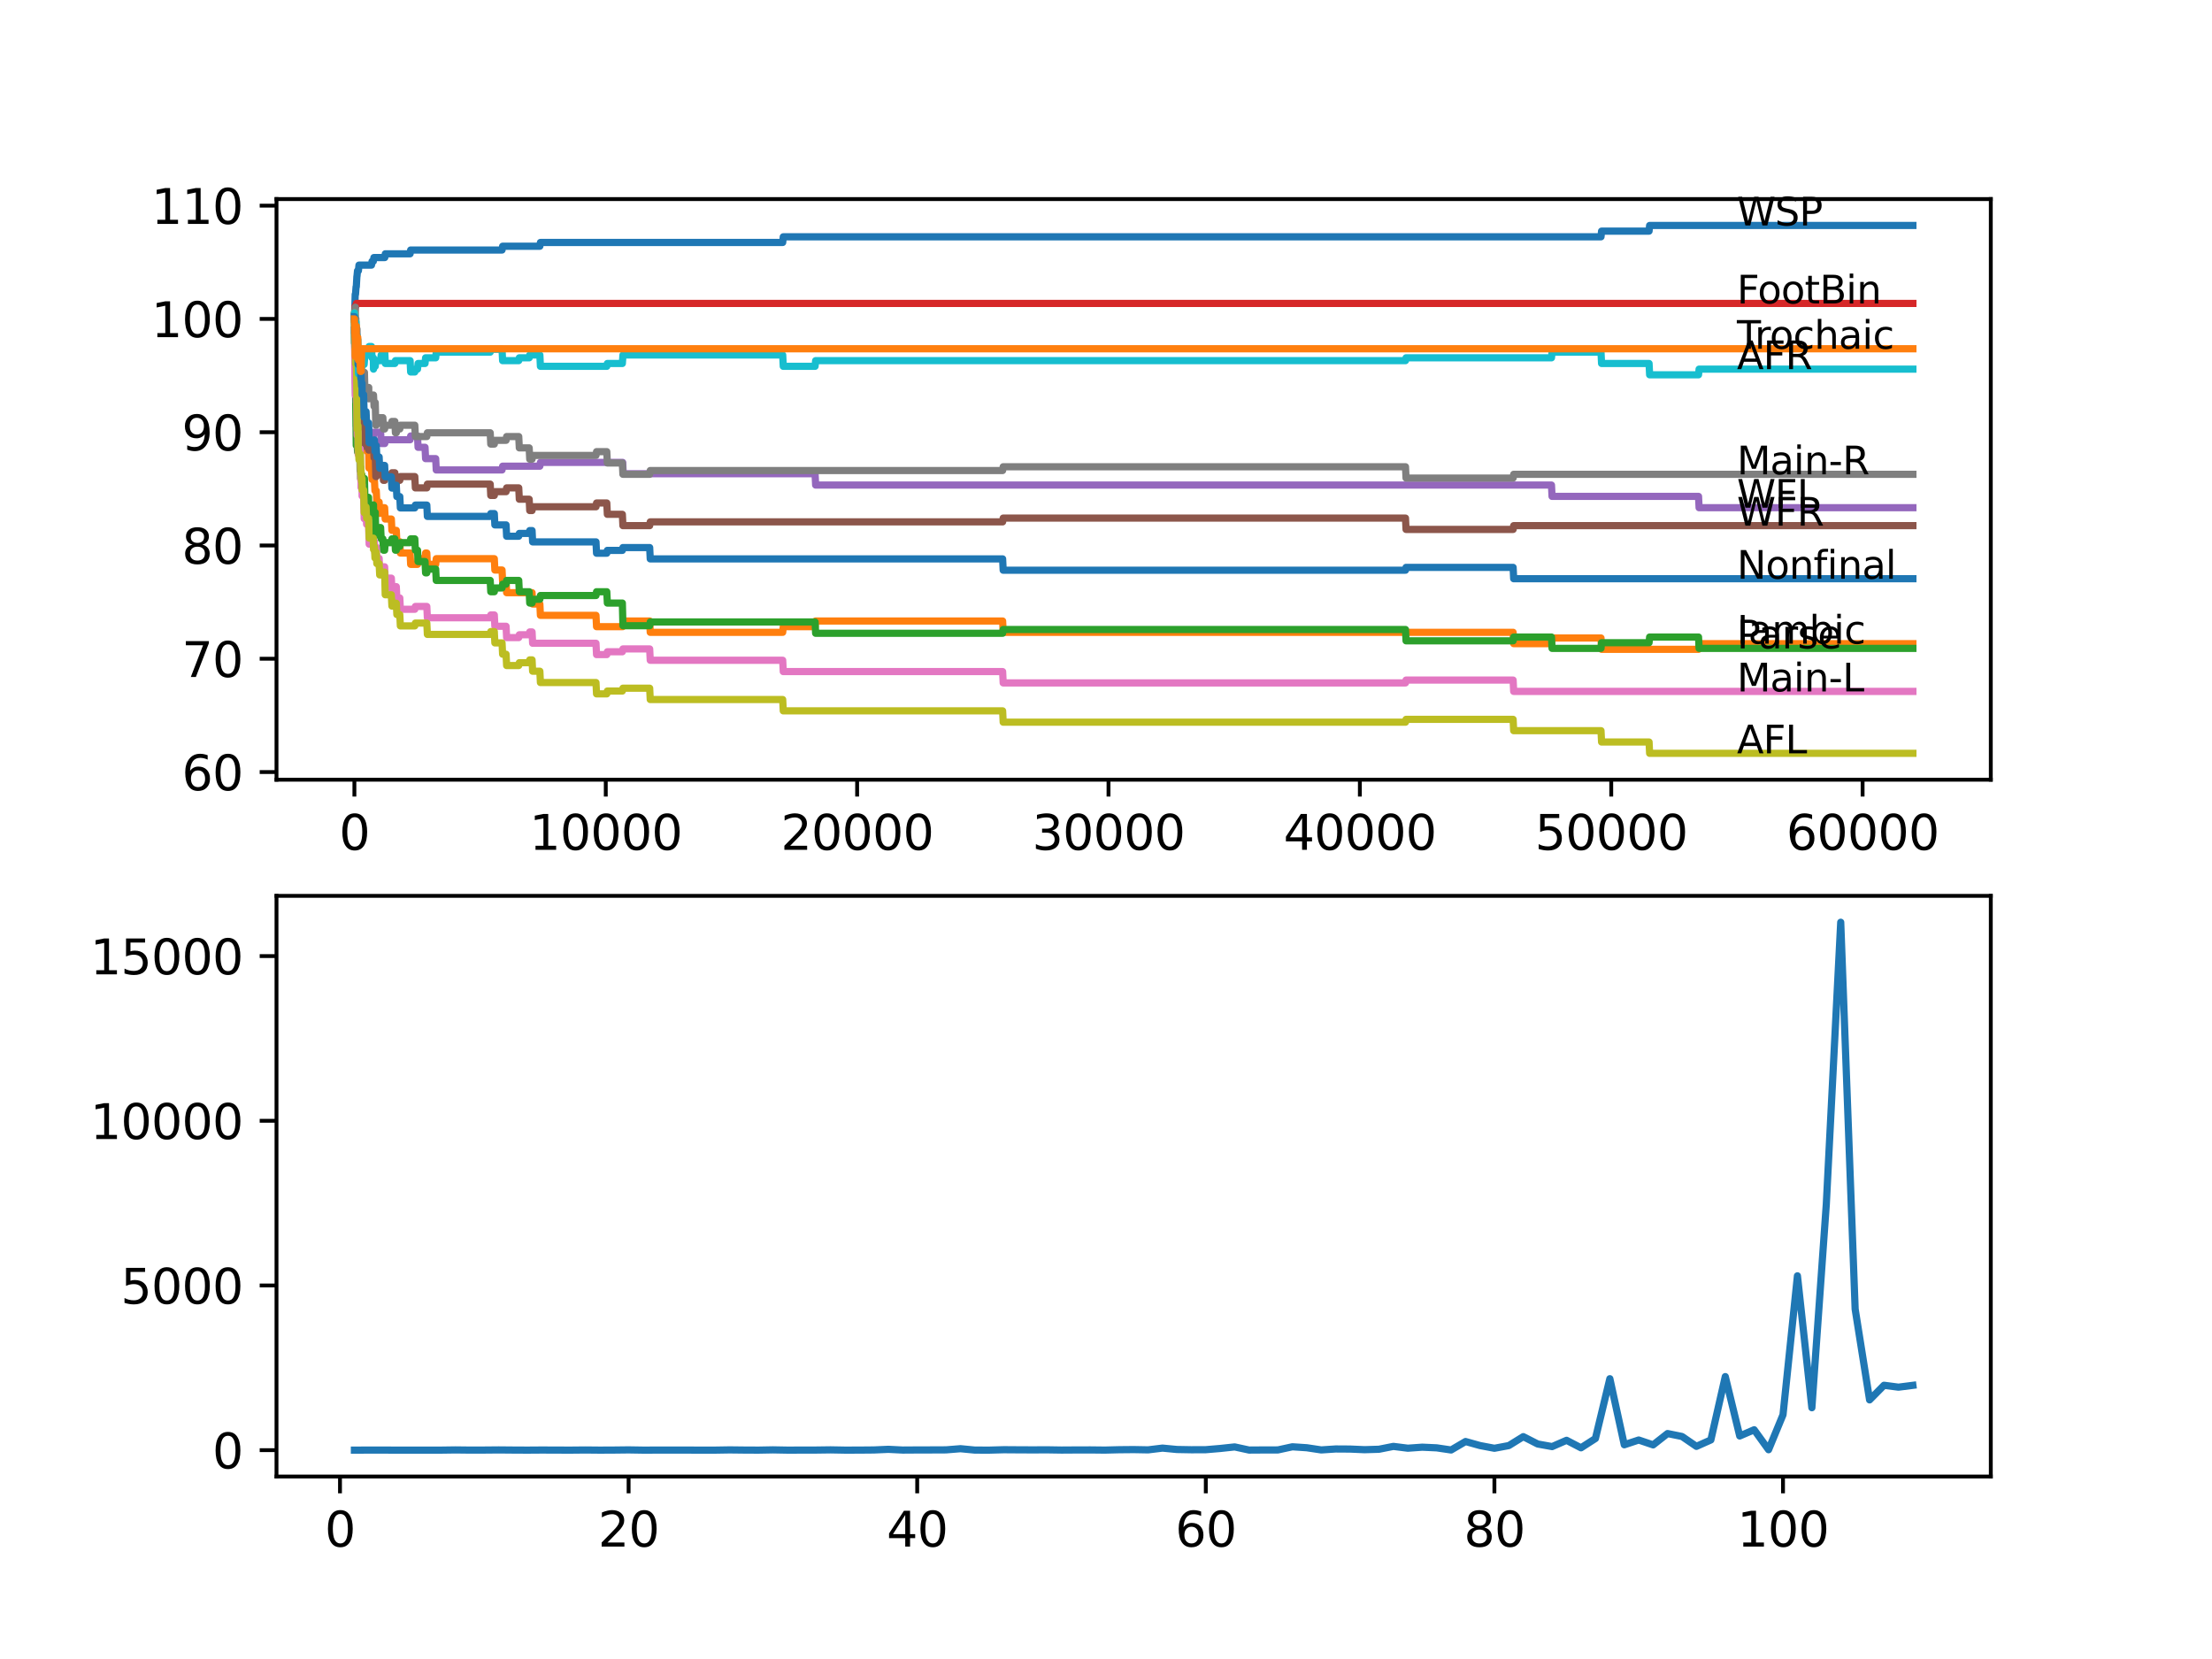 <?xml version="1.0" encoding="utf-8" standalone="no"?>
<!DOCTYPE svg PUBLIC "-//W3C//DTD SVG 1.1//EN"
  "http://www.w3.org/Graphics/SVG/1.1/DTD/svg11.dtd">
<svg xmlns:xlink="http://www.w3.org/1999/xlink" width="460.8pt" height="345.6pt" viewBox="0 0 460.8 345.6" xmlns="http://www.w3.org/2000/svg" version="1.1">
 <defs>
  <style type="text/css">*{stroke-linejoin: round; stroke-linecap: butt}</style>
 </defs>
 <g id="figure_1">
  <g id="patch_1">
   <path d="M 0 345.6 
L 460.8 345.6 
L 460.8 0 
L 0 0 
z
" style="fill: #ffffff"/>
  </g>
  <g id="axes_1">
   <g id="patch_2">
    <path d="M 57.6 162.432 
L 414.72 162.432 
L 414.72 41.472 
L 57.6 41.472 
z
" style="fill: #ffffff"/>
   </g>
   <g id="matplotlib.axis_1">
    <g id="xtick_1">
     <g id="line2d_1">
      <defs>
       <path id="m1b642a11d4" d="M 0 0 
L 0 3.5 
" style="stroke: #000000; stroke-width: 0.8"/>
      </defs>
      <g>
       <use xlink:href="#m1b642a11d4" x="73.827" y="162.432" style="stroke: #000000; stroke-width: 0.8"/>
      </g>
     </g>
     <g id="text_1">
      <!-- 0 -->
      <g transform="translate(70.646 177.03)scale(0.1 -0.1)">
       <defs>
        <path id="DejaVuSans-30" d="M 2034 4250 
Q 1547 4250 1301 3770 
Q 1056 3291 1056 2328 
Q 1056 1369 1301 889 
Q 1547 409 2034 409 
Q 2525 409 2770 889 
Q 3016 1369 3016 2328 
Q 3016 3291 2770 3770 
Q 2525 4250 2034 4250 
z
M 2034 4750 
Q 2819 4750 3233 4129 
Q 3647 3509 3647 2328 
Q 3647 1150 3233 529 
Q 2819 -91 2034 -91 
Q 1250 -91 836 529 
Q 422 1150 422 2328 
Q 422 3509 836 4129 
Q 1250 4750 2034 4750 
z
" transform="scale(0.016)"/>
       </defs>
       <use xlink:href="#DejaVuSans-30"/>
      </g>
     </g>
    </g>
    <g id="xtick_2">
     <g id="line2d_2">
      <g>
       <use xlink:href="#m1b642a11d4" x="126.192" y="162.432" style="stroke: #000000; stroke-width: 0.8"/>
      </g>
     </g>
     <g id="text_2">
      <!-- 10000 -->
      <g transform="translate(110.286 177.03)scale(0.1 -0.1)">
       <defs>
        <path id="DejaVuSans-31" d="M 794 531 
L 1825 531 
L 1825 4091 
L 703 3866 
L 703 4441 
L 1819 4666 
L 2450 4666 
L 2450 531 
L 3481 531 
L 3481 0 
L 794 0 
L 794 531 
z
" transform="scale(0.016)"/>
       </defs>
       <use xlink:href="#DejaVuSans-31"/>
       <use xlink:href="#DejaVuSans-30" x="63.623"/>
       <use xlink:href="#DejaVuSans-30" x="127.246"/>
       <use xlink:href="#DejaVuSans-30" x="190.869"/>
       <use xlink:href="#DejaVuSans-30" x="254.492"/>
      </g>
     </g>
    </g>
    <g id="xtick_3">
     <g id="line2d_3">
      <g>
       <use xlink:href="#m1b642a11d4" x="178.556" y="162.432" style="stroke: #000000; stroke-width: 0.8"/>
      </g>
     </g>
     <g id="text_3">
      <!-- 20000 -->
      <g transform="translate(162.65 177.03)scale(0.1 -0.1)">
       <defs>
        <path id="DejaVuSans-32" d="M 1228 531 
L 3431 531 
L 3431 0 
L 469 0 
L 469 531 
Q 828 903 1448 1529 
Q 2069 2156 2228 2338 
Q 2531 2678 2651 2914 
Q 2772 3150 2772 3378 
Q 2772 3750 2511 3984 
Q 2250 4219 1831 4219 
Q 1534 4219 1204 4116 
Q 875 4013 500 3803 
L 500 4441 
Q 881 4594 1212 4672 
Q 1544 4750 1819 4750 
Q 2544 4750 2975 4387 
Q 3406 4025 3406 3419 
Q 3406 3131 3298 2873 
Q 3191 2616 2906 2266 
Q 2828 2175 2409 1742 
Q 1991 1309 1228 531 
z
" transform="scale(0.016)"/>
       </defs>
       <use xlink:href="#DejaVuSans-32"/>
       <use xlink:href="#DejaVuSans-30" x="63.623"/>
       <use xlink:href="#DejaVuSans-30" x="127.246"/>
       <use xlink:href="#DejaVuSans-30" x="190.869"/>
       <use xlink:href="#DejaVuSans-30" x="254.492"/>
      </g>
     </g>
    </g>
    <g id="xtick_4">
     <g id="line2d_4">
      <g>
       <use xlink:href="#m1b642a11d4" x="230.921" y="162.432" style="stroke: #000000; stroke-width: 0.8"/>
      </g>
     </g>
     <g id="text_4">
      <!-- 30000 -->
      <g transform="translate(215.015 177.03)scale(0.1 -0.1)">
       <defs>
        <path id="DejaVuSans-33" d="M 2597 2516 
Q 3050 2419 3304 2112 
Q 3559 1806 3559 1356 
Q 3559 666 3084 287 
Q 2609 -91 1734 -91 
Q 1441 -91 1130 -33 
Q 819 25 488 141 
L 488 750 
Q 750 597 1062 519 
Q 1375 441 1716 441 
Q 2309 441 2620 675 
Q 2931 909 2931 1356 
Q 2931 1769 2642 2001 
Q 2353 2234 1838 2234 
L 1294 2234 
L 1294 2753 
L 1863 2753 
Q 2328 2753 2575 2939 
Q 2822 3125 2822 3475 
Q 2822 3834 2567 4026 
Q 2313 4219 1838 4219 
Q 1578 4219 1281 4162 
Q 984 4106 628 3988 
L 628 4550 
Q 988 4650 1302 4700 
Q 1616 4750 1894 4750 
Q 2613 4750 3031 4423 
Q 3450 4097 3450 3541 
Q 3450 3153 3228 2886 
Q 3006 2619 2597 2516 
z
" transform="scale(0.016)"/>
       </defs>
       <use xlink:href="#DejaVuSans-33"/>
       <use xlink:href="#DejaVuSans-30" x="63.623"/>
       <use xlink:href="#DejaVuSans-30" x="127.246"/>
       <use xlink:href="#DejaVuSans-30" x="190.869"/>
       <use xlink:href="#DejaVuSans-30" x="254.492"/>
      </g>
     </g>
    </g>
    <g id="xtick_5">
     <g id="line2d_5">
      <g>
       <use xlink:href="#m1b642a11d4" x="283.285" y="162.432" style="stroke: #000000; stroke-width: 0.8"/>
      </g>
     </g>
     <g id="text_5">
      <!-- 40000 -->
      <g transform="translate(267.379 177.03)scale(0.1 -0.1)">
       <defs>
        <path id="DejaVuSans-34" d="M 2419 4116 
L 825 1625 
L 2419 1625 
L 2419 4116 
z
M 2253 4666 
L 3047 4666 
L 3047 1625 
L 3713 1625 
L 3713 1100 
L 3047 1100 
L 3047 0 
L 2419 0 
L 2419 1100 
L 313 1100 
L 313 1709 
L 2253 4666 
z
" transform="scale(0.016)"/>
       </defs>
       <use xlink:href="#DejaVuSans-34"/>
       <use xlink:href="#DejaVuSans-30" x="63.623"/>
       <use xlink:href="#DejaVuSans-30" x="127.246"/>
       <use xlink:href="#DejaVuSans-30" x="190.869"/>
       <use xlink:href="#DejaVuSans-30" x="254.492"/>
      </g>
     </g>
    </g>
    <g id="xtick_6">
     <g id="line2d_6">
      <g>
       <use xlink:href="#m1b642a11d4" x="335.65" y="162.432" style="stroke: #000000; stroke-width: 0.8"/>
      </g>
     </g>
     <g id="text_6">
      <!-- 50000 -->
      <g transform="translate(319.744 177.03)scale(0.1 -0.1)">
       <defs>
        <path id="DejaVuSans-35" d="M 691 4666 
L 3169 4666 
L 3169 4134 
L 1269 4134 
L 1269 2991 
Q 1406 3038 1543 3061 
Q 1681 3084 1819 3084 
Q 2600 3084 3056 2656 
Q 3513 2228 3513 1497 
Q 3513 744 3044 326 
Q 2575 -91 1722 -91 
Q 1428 -91 1123 -41 
Q 819 9 494 109 
L 494 744 
Q 775 591 1075 516 
Q 1375 441 1709 441 
Q 2250 441 2565 725 
Q 2881 1009 2881 1497 
Q 2881 1984 2565 2268 
Q 2250 2553 1709 2553 
Q 1456 2553 1204 2497 
Q 953 2441 691 2322 
L 691 4666 
z
" transform="scale(0.016)"/>
       </defs>
       <use xlink:href="#DejaVuSans-35"/>
       <use xlink:href="#DejaVuSans-30" x="63.623"/>
       <use xlink:href="#DejaVuSans-30" x="127.246"/>
       <use xlink:href="#DejaVuSans-30" x="190.869"/>
       <use xlink:href="#DejaVuSans-30" x="254.492"/>
      </g>
     </g>
    </g>
    <g id="xtick_7">
     <g id="line2d_7">
      <g>
       <use xlink:href="#m1b642a11d4" x="388.014" y="162.432" style="stroke: #000000; stroke-width: 0.8"/>
      </g>
     </g>
     <g id="text_7">
      <!-- 60000 -->
      <g transform="translate(372.108 177.03)scale(0.1 -0.1)">
       <defs>
        <path id="DejaVuSans-36" d="M 2113 2584 
Q 1688 2584 1439 2293 
Q 1191 2003 1191 1497 
Q 1191 994 1439 701 
Q 1688 409 2113 409 
Q 2538 409 2786 701 
Q 3034 994 3034 1497 
Q 3034 2003 2786 2293 
Q 2538 2584 2113 2584 
z
M 3366 4563 
L 3366 3988 
Q 3128 4100 2886 4159 
Q 2644 4219 2406 4219 
Q 1781 4219 1451 3797 
Q 1122 3375 1075 2522 
Q 1259 2794 1537 2939 
Q 1816 3084 2150 3084 
Q 2853 3084 3261 2657 
Q 3669 2231 3669 1497 
Q 3669 778 3244 343 
Q 2819 -91 2113 -91 
Q 1303 -91 875 529 
Q 447 1150 447 2328 
Q 447 3434 972 4092 
Q 1497 4750 2381 4750 
Q 2619 4750 2861 4703 
Q 3103 4656 3366 4563 
z
" transform="scale(0.016)"/>
       </defs>
       <use xlink:href="#DejaVuSans-36"/>
       <use xlink:href="#DejaVuSans-30" x="63.623"/>
       <use xlink:href="#DejaVuSans-30" x="127.246"/>
       <use xlink:href="#DejaVuSans-30" x="190.869"/>
       <use xlink:href="#DejaVuSans-30" x="254.492"/>
      </g>
     </g>
    </g>
   </g>
   <g id="matplotlib.axis_2">
    <g id="ytick_1">
     <g id="line2d_8">
      <defs>
       <path id="mf68d5d60b4" d="M 0 0 
L -3.5 0 
" style="stroke: #000000; stroke-width: 0.8"/>
      </defs>
      <g>
       <use xlink:href="#mf68d5d60b4" x="57.6" y="160.827" style="stroke: #000000; stroke-width: 0.8"/>
      </g>
     </g>
     <g id="text_8">
      <!-- 60 -->
      <g transform="translate(37.875 164.627)scale(0.1 -0.1)">
       <use xlink:href="#DejaVuSans-36"/>
       <use xlink:href="#DejaVuSans-30" x="63.623"/>
      </g>
     </g>
    </g>
    <g id="ytick_2">
     <g id="line2d_9">
      <g>
       <use xlink:href="#mf68d5d60b4" x="57.6" y="137.23" style="stroke: #000000; stroke-width: 0.8"/>
      </g>
     </g>
     <g id="text_9">
      <!-- 70 -->
      <g transform="translate(37.875 141.029)scale(0.1 -0.1)">
       <defs>
        <path id="DejaVuSans-37" d="M 525 4666 
L 3525 4666 
L 3525 4397 
L 1831 0 
L 1172 0 
L 2766 4134 
L 525 4134 
L 525 4666 
z
" transform="scale(0.016)"/>
       </defs>
       <use xlink:href="#DejaVuSans-37"/>
       <use xlink:href="#DejaVuSans-30" x="63.623"/>
      </g>
     </g>
    </g>
    <g id="ytick_3">
     <g id="line2d_10">
      <g>
       <use xlink:href="#mf68d5d60b4" x="57.6" y="113.633" style="stroke: #000000; stroke-width: 0.8"/>
      </g>
     </g>
     <g id="text_10">
      <!-- 80 -->
      <g transform="translate(37.875 117.432)scale(0.1 -0.1)">
       <defs>
        <path id="DejaVuSans-38" d="M 2034 2216 
Q 1584 2216 1326 1975 
Q 1069 1734 1069 1313 
Q 1069 891 1326 650 
Q 1584 409 2034 409 
Q 2484 409 2743 651 
Q 3003 894 3003 1313 
Q 3003 1734 2745 1975 
Q 2488 2216 2034 2216 
z
M 1403 2484 
Q 997 2584 770 2862 
Q 544 3141 544 3541 
Q 544 4100 942 4425 
Q 1341 4750 2034 4750 
Q 2731 4750 3128 4425 
Q 3525 4100 3525 3541 
Q 3525 3141 3298 2862 
Q 3072 2584 2669 2484 
Q 3125 2378 3379 2068 
Q 3634 1759 3634 1313 
Q 3634 634 3220 271 
Q 2806 -91 2034 -91 
Q 1263 -91 848 271 
Q 434 634 434 1313 
Q 434 1759 690 2068 
Q 947 2378 1403 2484 
z
M 1172 3481 
Q 1172 3119 1398 2916 
Q 1625 2713 2034 2713 
Q 2441 2713 2670 2916 
Q 2900 3119 2900 3481 
Q 2900 3844 2670 4047 
Q 2441 4250 2034 4250 
Q 1625 4250 1398 4047 
Q 1172 3844 1172 3481 
z
" transform="scale(0.016)"/>
       </defs>
       <use xlink:href="#DejaVuSans-38"/>
       <use xlink:href="#DejaVuSans-30" x="63.623"/>
      </g>
     </g>
    </g>
    <g id="ytick_4">
     <g id="line2d_11">
      <g>
       <use xlink:href="#mf68d5d60b4" x="57.6" y="90.035" style="stroke: #000000; stroke-width: 0.8"/>
      </g>
     </g>
     <g id="text_11">
      <!-- 90 -->
      <g transform="translate(37.875 93.835)scale(0.1 -0.1)">
       <defs>
        <path id="DejaVuSans-39" d="M 703 97 
L 703 672 
Q 941 559 1184 500 
Q 1428 441 1663 441 
Q 2288 441 2617 861 
Q 2947 1281 2994 2138 
Q 2813 1869 2534 1725 
Q 2256 1581 1919 1581 
Q 1219 1581 811 2004 
Q 403 2428 403 3163 
Q 403 3881 828 4315 
Q 1253 4750 1959 4750 
Q 2769 4750 3195 4129 
Q 3622 3509 3622 2328 
Q 3622 1225 3098 567 
Q 2575 -91 1691 -91 
Q 1453 -91 1209 -44 
Q 966 3 703 97 
z
M 1959 2075 
Q 2384 2075 2632 2365 
Q 2881 2656 2881 3163 
Q 2881 3666 2632 3958 
Q 2384 4250 1959 4250 
Q 1534 4250 1286 3958 
Q 1038 3666 1038 3163 
Q 1038 2656 1286 2365 
Q 1534 2075 1959 2075 
z
" transform="scale(0.016)"/>
       </defs>
       <use xlink:href="#DejaVuSans-39"/>
       <use xlink:href="#DejaVuSans-30" x="63.623"/>
      </g>
     </g>
    </g>
    <g id="ytick_5">
     <g id="line2d_12">
      <g>
       <use xlink:href="#mf68d5d60b4" x="57.6" y="66.438" style="stroke: #000000; stroke-width: 0.8"/>
      </g>
     </g>
     <g id="text_12">
      <!-- 100 -->
      <g transform="translate(31.512 70.237)scale(0.1 -0.1)">
       <use xlink:href="#DejaVuSans-31"/>
       <use xlink:href="#DejaVuSans-30" x="63.623"/>
       <use xlink:href="#DejaVuSans-30" x="127.246"/>
      </g>
     </g>
    </g>
    <g id="ytick_6">
     <g id="line2d_13">
      <g>
       <use xlink:href="#mf68d5d60b4" x="57.6" y="42.841" style="stroke: #000000; stroke-width: 0.8"/>
      </g>
     </g>
     <g id="text_13">
      <!-- 110 -->
      <g transform="translate(31.512 46.64)scale(0.1 -0.1)">
       <use xlink:href="#DejaVuSans-31"/>
       <use xlink:href="#DejaVuSans-31" x="63.623"/>
       <use xlink:href="#DejaVuSans-30" x="127.246"/>
      </g>
     </g>
    </g>
   </g>
   <g id="line2d_14">
    <path d="M 73.833 66.438 
L 73.843 66.438 
L 73.995 61.325 
L 74.058 61.325 
L 74.178 59.752 
L 74.225 59.752 
L 74.346 57.589 
L 74.362 57.589 
L 74.477 56.409 
L 74.665 56.409 
L 74.781 55.229 
L 77.388 55.229 
L 77.503 54.443 
L 77.771 54.443 
L 77.886 53.656 
L 80.153 53.656 
L 80.268 52.87 
L 85.431 52.87 
L 85.547 52.083 
L 104.586 52.083 
L 104.702 51.296 
L 112.462 51.296 
L 112.577 50.51 
L 163.051 50.51 
L 163.167 49.33 
L 333.519 49.33 
L 333.634 48.15 
L 343.531 48.15 
L 343.646 46.97 
L 398.487 46.97 
L 398.487 46.97 
" clip-path="url(#p1ed81f734a)" style="fill: none; stroke: #1f77b4; stroke-width: 1.5; stroke-linecap: square"/>
   </g>
   <g id="line2d_15">
    <path d="M 73.833 66.438 
L 73.864 66.438 
L 73.911 71.157 
L 73.979 70.371 
L 73.99 70.371 
L 73.995 72.731 
L 74.032 69.191 
L 74.095 69.191 
L 74.121 69.191 
L 74.168 79.81 
L 74.246 76.27 
L 74.278 76.27 
L 74.393 78.63 
L 74.534 78.63 
L 74.582 76.27 
L 74.644 78.63 
L 74.665 78.63 
L 74.781 80.99 
L 74.896 80.99 
L 75.021 77.45 
L 75.074 77.45 
L 75.194 82.17 
L 75.22 82.17 
L 75.341 86.889 
L 75.425 86.889 
L 75.54 89.249 
L 75.749 89.249 
L 75.864 91.608 
L 76.257 91.608 
L 76.372 93.968 
L 76.77 93.968 
L 76.786 92.788 
L 76.859 97.508 
L 76.865 97.508 
L 77.388 97.508 
L 77.503 99.868 
L 77.996 99.868 
L 78.111 102.227 
L 78.383 102.227 
L 78.498 104.587 
L 78.98 104.587 
L 79.095 106.947 
L 79.289 106.947 
L 79.404 105.767 
L 80.127 105.767 
L 80.242 108.127 
L 81.525 108.127 
L 81.64 110.486 
L 82.557 110.486 
L 82.672 112.846 
L 83.285 112.846 
L 83.4 115.206 
L 85.431 115.206 
L 85.547 117.566 
L 86.976 117.566 
L 87.091 116.386 
L 88.542 116.386 
L 88.657 115.206 
L 88.914 115.206 
L 89.029 117.566 
L 90.762 117.566 
L 90.877 116.386 
L 102.974 116.386 
L 103.089 118.745 
L 104.586 118.745 
L 104.702 121.105 
L 105.424 121.105 
L 105.539 123.465 
L 110.839 123.465 
L 110.954 125.825 
L 112.462 125.825 
L 112.577 128.184 
L 124.155 128.184 
L 124.27 130.544 
L 129.716 130.544 
L 129.831 129.364 
L 135.34 129.364 
L 135.455 131.724 
L 163.051 131.724 
L 163.167 130.544 
L 169.796 130.544 
L 169.911 129.364 
L 208.865 129.364 
L 208.98 131.724 
L 315.212 131.724 
L 315.327 134.084 
L 323.203 134.084 
L 323.318 132.904 
L 333.519 132.904 
L 333.634 135.264 
L 353.836 135.264 
L 353.951 134.084 
L 398.487 134.084 
L 398.487 134.084 
" clip-path="url(#p1ed81f734a)" style="fill: none; stroke: #ff7f0e; stroke-width: 1.5; stroke-linecap: square"/>
   </g>
   <g id="line2d_16">
    <path d="M 73.833 68.798 
L 73.953 74.5 
L 73.974 74.5 
L 73.995 73.124 
L 74.021 77.843 
L 74.032 77.843 
L 74.163 88.855 
L 74.168 88.069 
L 74.215 92.788 
L 74.252 92.002 
L 74.278 92.002 
L 74.356 90.625 
L 74.362 92.985 
L 74.372 91.805 
L 74.487 94.165 
L 74.582 94.165 
L 74.712 91.019 
L 74.896 91.019 
L 75.021 98.098 
L 75.074 98.098 
L 75.126 97.311 
L 75.131 99.671 
L 75.178 98.884 
L 75.377 98.884 
L 75.425 101.244 
L 75.487 100.458 
L 75.749 100.458 
L 75.864 99.671 
L 75.917 99.671 
L 76.037 104.39 
L 76.257 104.39 
L 76.372 103.604 
L 76.77 103.604 
L 76.854 107.537 
L 76.886 106.75 
L 77.388 106.75 
L 77.503 105.964 
L 77.771 105.964 
L 77.807 105.177 
L 77.812 107.537 
L 77.87 107.537 
L 77.996 107.537 
L 78.111 106.75 
L 78.169 106.75 
L 78.289 111.47 
L 78.383 111.47 
L 78.498 110.683 
L 78.98 110.683 
L 79.095 109.896 
L 79.289 109.896 
L 79.404 112.256 
L 79.76 112.256 
L 79.876 114.616 
L 80.127 114.616 
L 80.247 113.043 
L 81.525 113.043 
L 81.64 112.256 
L 82.258 112.256 
L 82.373 114.616 
L 82.557 114.616 
L 82.672 113.829 
L 83.285 113.829 
L 83.4 113.043 
L 85.431 113.043 
L 85.547 112.256 
L 86.411 112.256 
L 86.526 114.616 
L 86.976 114.616 
L 87.091 116.976 
L 88.542 116.976 
L 88.657 119.335 
L 88.914 119.335 
L 89.029 118.549 
L 90.762 118.549 
L 90.877 120.909 
L 102.12 120.909 
L 102.235 123.268 
L 102.974 123.268 
L 103.089 122.482 
L 104.586 122.482 
L 104.702 121.695 
L 105.424 121.695 
L 105.539 120.909 
L 108.063 120.909 
L 108.179 123.268 
L 110.237 123.268 
L 110.352 125.628 
L 110.839 125.628 
L 110.954 124.841 
L 112.462 124.841 
L 112.577 124.055 
L 124.155 124.055 
L 124.27 123.268 
L 126.407 123.268 
L 126.522 125.628 
L 129.648 125.628 
L 129.768 130.347 
L 135.34 130.347 
L 135.455 129.561 
L 169.796 129.561 
L 169.911 131.921 
L 208.865 131.921 
L 208.98 131.134 
L 292.79 131.134 
L 292.905 133.494 
L 315.212 133.494 
L 315.327 132.707 
L 323.203 132.707 
L 323.318 135.067 
L 333.519 135.067 
L 333.634 133.887 
L 343.531 133.887 
L 343.646 132.707 
L 353.836 132.707 
L 353.951 135.067 
L 398.487 135.067 
L 398.487 135.067 
" clip-path="url(#p1ed81f734a)" style="fill: none; stroke: #2ca02c; stroke-width: 1.5; stroke-linecap: square"/>
   </g>
   <g id="line2d_17">
    <path d="M 73.833 65.966 
L 73.859 65.966 
L 73.979 63.803 
L 74.126 63.803 
L 74.241 63.213 
L 398.487 63.213 
L 398.487 63.213 
" clip-path="url(#p1ed81f734a)" style="fill: none; stroke: #d62728; stroke-width: 1.5; stroke-linecap: square"/>
   </g>
   <g id="line2d_18">
    <path d="M 73.833 68.798 
L 73.911 68.798 
L 74.037 75.877 
L 74.058 75.877 
L 74.063 75.09 
L 74.084 79.81 
L 74.142 79.81 
L 74.147 79.81 
L 74.225 83.743 
L 74.262 82.956 
L 74.278 82.956 
L 74.309 82.17 
L 74.314 84.529 
L 74.377 84.529 
L 74.896 84.529 
L 75.011 86.889 
L 75.854 86.889 
L 75.969 89.249 
L 76.77 89.249 
L 76.886 91.608 
L 77.388 91.608 
L 77.503 90.822 
L 77.771 90.822 
L 77.886 90.035 
L 79.289 90.035 
L 79.404 92.395 
L 80.153 92.395 
L 80.268 91.608 
L 85.431 91.608 
L 85.547 90.822 
L 86.976 90.822 
L 87.091 93.182 
L 88.542 93.182 
L 88.657 95.541 
L 90.762 95.541 
L 90.877 97.901 
L 104.586 97.901 
L 104.702 97.115 
L 112.462 97.115 
L 112.577 96.328 
L 129.716 96.328 
L 129.831 98.688 
L 169.796 98.688 
L 169.911 101.047 
L 323.203 101.047 
L 323.318 103.407 
L 353.836 103.407 
L 353.951 105.767 
L 398.487 105.767 
L 398.487 105.767 
" clip-path="url(#p1ed81f734a)" style="fill: none; stroke: #9467bd; stroke-width: 1.5; stroke-linecap: square"/>
   </g>
   <g id="line2d_19">
    <path d="M 73.833 68.798 
L 73.843 68.798 
L 73.922 68.208 
L 73.927 70.568 
L 73.937 70.568 
L 73.974 70.568 
L 74.016 69.978 
L 74.021 72.337 
L 74.068 72.337 
L 74.136 72.337 
L 74.257 77.057 
L 74.283 77.057 
L 74.356 75.68 
L 74.362 78.04 
L 74.372 78.04 
L 74.403 80.4 
L 74.482 79.613 
L 74.55 79.613 
L 74.582 81.973 
L 74.66 81.186 
L 74.906 81.186 
L 75.027 85.906 
L 75.074 85.906 
L 75.126 85.119 
L 75.131 87.479 
L 75.173 86.692 
L 75.21 89.052 
L 75.283 88.266 
L 75.377 88.266 
L 75.425 90.625 
L 75.487 89.839 
L 75.749 89.839 
L 75.87 88.266 
L 75.917 88.266 
L 76.037 92.985 
L 76.257 92.985 
L 76.372 92.198 
L 76.786 92.198 
L 76.818 91.412 
L 76.823 93.772 
L 76.891 92.985 
L 77.807 92.985 
L 77.922 95.345 
L 77.996 95.345 
L 78.111 94.558 
L 78.169 94.558 
L 78.289 99.278 
L 78.383 99.278 
L 78.498 98.491 
L 78.98 98.491 
L 79.095 97.704 
L 79.76 97.704 
L 79.876 100.064 
L 80.127 100.064 
L 80.242 99.278 
L 81.525 99.278 
L 81.64 98.491 
L 82.258 98.491 
L 82.373 100.851 
L 82.557 100.851 
L 82.672 100.064 
L 83.285 100.064 
L 83.4 99.278 
L 86.411 99.278 
L 86.526 101.637 
L 88.914 101.637 
L 89.029 100.851 
L 102.12 100.851 
L 102.235 103.211 
L 102.974 103.211 
L 103.089 102.424 
L 105.424 102.424 
L 105.539 101.637 
L 108.063 101.637 
L 108.179 103.997 
L 110.237 103.997 
L 110.352 106.357 
L 110.839 106.357 
L 110.954 105.57 
L 124.155 105.57 
L 124.27 104.784 
L 126.407 104.784 
L 126.522 107.143 
L 129.648 107.143 
L 129.763 109.503 
L 135.34 109.503 
L 135.455 108.717 
L 208.865 108.717 
L 208.98 107.93 
L 292.79 107.93 
L 292.905 110.29 
L 315.212 110.29 
L 315.327 109.503 
L 398.487 109.503 
L 398.487 109.503 
" clip-path="url(#p1ed81f734a)" style="fill: none; stroke: #8c564b; stroke-width: 1.5; stroke-linecap: square"/>
   </g>
   <g id="line2d_20">
    <path d="M 73.833 68.798 
L 73.964 80.006 
L 73.974 80.006 
L 74.016 82.366 
L 74.084 81.776 
L 74.126 81.776 
L 74.225 80.124 
L 74.231 82.484 
L 74.283 82.484 
L 74.409 90.743 
L 74.55 90.743 
L 74.582 89.957 
L 74.623 94.676 
L 74.634 94.676 
L 74.906 94.676 
L 75.027 93.496 
L 75.032 93.496 
L 75.152 99.986 
L 75.173 99.986 
L 75.21 99.199 
L 75.215 101.559 
L 75.273 101.559 
L 75.377 101.559 
L 75.425 100.969 
L 75.43 103.329 
L 75.472 103.329 
L 75.749 103.329 
L 75.87 108.048 
L 75.917 108.048 
L 76.037 106.868 
L 76.257 106.868 
L 76.372 109.228 
L 76.786 109.228 
L 76.901 113.357 
L 77.807 113.357 
L 77.922 112.767 
L 77.996 112.767 
L 78.111 115.127 
L 78.169 115.127 
L 78.289 113.947 
L 78.383 113.947 
L 78.498 116.307 
L 78.98 116.307 
L 79.095 118.667 
L 79.76 118.667 
L 79.876 118.077 
L 80.127 118.077 
L 80.242 120.437 
L 81.525 120.437 
L 81.64 122.796 
L 82.258 122.796 
L 82.373 122.206 
L 82.557 122.206 
L 82.672 124.566 
L 83.285 124.566 
L 83.4 126.926 
L 86.411 126.926 
L 86.526 126.336 
L 88.914 126.336 
L 89.029 128.696 
L 102.12 128.696 
L 102.235 128.106 
L 102.974 128.106 
L 103.089 130.465 
L 105.424 130.465 
L 105.539 132.825 
L 108.063 132.825 
L 108.179 132.235 
L 110.237 132.235 
L 110.352 131.645 
L 110.839 131.645 
L 110.954 134.005 
L 124.155 134.005 
L 124.27 136.365 
L 126.407 136.365 
L 126.522 135.775 
L 129.648 135.775 
L 129.763 135.185 
L 135.34 135.185 
L 135.455 137.545 
L 163.051 137.545 
L 163.167 139.904 
L 208.865 139.904 
L 208.98 142.264 
L 292.79 142.264 
L 292.905 141.674 
L 315.212 141.674 
L 315.327 144.034 
L 398.487 144.034 
L 398.487 144.034 
" clip-path="url(#p1ed81f734a)" style="fill: none; stroke: #e377c2; stroke-width: 1.5; stroke-linecap: square"/>
   </g>
   <g id="line2d_21">
    <path d="M 73.833 65.966 
L 73.922 64.59 
L 73.927 66.949 
L 73.932 66.949 
L 73.937 66.949 
L 74.016 64 
L 74.047 66.359 
L 74.136 66.359 
L 74.257 71.079 
L 74.283 71.079 
L 74.356 68.522 
L 74.372 70.882 
L 74.403 73.242 
L 74.482 72.455 
L 74.55 72.455 
L 74.582 74.815 
L 74.66 72.849 
L 74.906 72.849 
L 75.027 77.568 
L 75.032 77.568 
L 75.126 74.422 
L 75.142 76.781 
L 75.173 75.995 
L 75.178 78.355 
L 75.247 77.568 
L 75.377 77.568 
L 75.425 79.928 
L 75.487 79.141 
L 75.749 79.141 
L 75.87 77.568 
L 75.917 77.568 
L 76.037 82.288 
L 76.257 82.288 
L 76.372 81.501 
L 76.786 81.501 
L 76.818 80.714 
L 76.823 83.074 
L 76.891 82.288 
L 77.807 82.288 
L 77.922 84.647 
L 77.996 84.647 
L 78.111 83.861 
L 78.169 83.861 
L 78.289 88.58 
L 78.383 88.58 
L 78.498 87.794 
L 78.98 87.794 
L 79.095 87.007 
L 79.76 87.007 
L 79.876 89.367 
L 80.127 89.367 
L 80.242 88.58 
L 81.525 88.58 
L 81.64 87.794 
L 82.258 87.794 
L 82.373 90.153 
L 82.557 90.153 
L 82.672 89.367 
L 83.285 89.367 
L 83.4 88.58 
L 86.411 88.58 
L 86.526 90.94 
L 88.914 90.94 
L 89.029 90.153 
L 102.12 90.153 
L 102.235 92.513 
L 102.974 92.513 
L 103.089 91.726 
L 105.424 91.726 
L 105.539 90.94 
L 108.063 90.94 
L 108.179 93.3 
L 110.237 93.3 
L 110.352 95.659 
L 110.839 95.659 
L 110.954 94.873 
L 124.155 94.873 
L 124.27 94.086 
L 126.407 94.086 
L 126.522 96.446 
L 129.648 96.446 
L 129.763 98.806 
L 135.34 98.806 
L 135.455 98.019 
L 208.865 98.019 
L 208.98 97.233 
L 292.79 97.233 
L 292.905 99.592 
L 315.212 99.592 
L 315.327 98.806 
L 398.487 98.806 
L 398.487 98.806 
" clip-path="url(#p1ed81f734a)" style="fill: none; stroke: #7f7f7f; stroke-width: 1.5; stroke-linecap: square"/>
   </g>
   <g id="line2d_22">
    <path d="M 73.833 65.966 
L 73.843 65.179 
L 73.869 71.472 
L 73.917 69.899 
L 73.922 69.899 
L 73.974 69.309 
L 73.995 74.028 
L 74.016 74.028 
L 74.058 73.439 
L 74.063 75.798 
L 74.11 75.798 
L 74.126 75.798 
L 74.225 74.146 
L 74.231 76.506 
L 74.278 76.506 
L 74.414 89.485 
L 74.55 89.485 
L 74.582 88.698 
L 74.623 93.418 
L 74.634 93.418 
L 74.665 93.418 
L 74.781 95.777 
L 74.906 95.777 
L 75.027 94.597 
L 75.074 94.597 
L 75.173 98.727 
L 75.189 97.94 
L 75.21 97.94 
L 75.325 100.3 
L 75.377 100.3 
L 75.425 99.71 
L 75.43 102.07 
L 75.472 102.07 
L 75.749 102.07 
L 75.87 106.789 
L 75.917 106.789 
L 76.037 105.61 
L 76.257 105.61 
L 76.372 107.969 
L 76.786 107.969 
L 76.901 112.099 
L 77.771 112.099 
L 77.807 114.459 
L 77.881 113.869 
L 77.996 113.869 
L 78.111 116.228 
L 78.169 116.228 
L 78.289 115.049 
L 78.383 115.049 
L 78.498 117.408 
L 78.98 117.408 
L 79.095 119.768 
L 79.76 119.768 
L 79.876 119.178 
L 80.127 119.178 
L 80.247 123.898 
L 81.525 123.898 
L 81.64 126.257 
L 82.258 126.257 
L 82.373 125.667 
L 82.557 125.667 
L 82.672 128.027 
L 83.285 128.027 
L 83.4 130.387 
L 86.411 130.387 
L 86.526 129.797 
L 88.914 129.797 
L 89.029 132.157 
L 102.12 132.157 
L 102.235 131.567 
L 102.974 131.567 
L 103.089 133.926 
L 104.586 133.926 
L 104.702 136.286 
L 105.424 136.286 
L 105.539 138.646 
L 108.063 138.646 
L 108.179 138.056 
L 110.237 138.056 
L 110.352 137.466 
L 110.839 137.466 
L 110.954 139.826 
L 112.462 139.826 
L 112.577 142.185 
L 124.155 142.185 
L 124.27 144.545 
L 126.407 144.545 
L 126.522 143.955 
L 129.648 143.955 
L 129.763 143.365 
L 135.34 143.365 
L 135.455 145.725 
L 163.051 145.725 
L 163.167 148.085 
L 208.865 148.085 
L 208.98 150.445 
L 292.79 150.445 
L 292.905 149.855 
L 315.212 149.855 
L 315.327 152.214 
L 333.519 152.214 
L 333.634 154.574 
L 343.531 154.574 
L 343.646 156.934 
L 398.487 156.934 
L 398.487 156.934 
" clip-path="url(#p1ed81f734a)" style="fill: none; stroke: #bcbd22; stroke-width: 1.5; stroke-linecap: square"/>
   </g>
   <g id="line2d_23">
    <path d="M 73.833 65.966 
L 73.843 65.179 
L 73.869 71.472 
L 73.917 69.899 
L 73.99 69.899 
L 73.995 72.259 
L 74.037 69.309 
L 74.095 69.309 
L 74.126 69.309 
L 74.163 67.067 
L 74.231 70.017 
L 74.278 70.017 
L 74.294 72.377 
L 74.362 69.82 
L 74.388 71.59 
L 74.403 71.59 
L 74.519 70.804 
L 74.55 70.804 
L 74.676 77.883 
L 74.896 77.883 
L 75.016 75.523 
L 75.126 75.523 
L 75.173 74.933 
L 75.178 77.293 
L 75.226 76.506 
L 75.377 76.506 
L 75.493 75.916 
L 75.854 75.916 
L 75.969 74.54 
L 75.99 74.54 
L 76.105 73.95 
L 76.77 73.95 
L 76.886 72.18 
L 77.388 72.18 
L 77.503 74.54 
L 77.771 74.54 
L 77.807 76.899 
L 77.881 76.31 
L 78.169 76.31 
L 78.289 75.13 
L 79.289 75.13 
L 79.404 73.95 
L 79.76 73.95 
L 79.876 73.36 
L 80.153 73.36 
L 80.268 75.72 
L 82.258 75.72 
L 82.373 75.13 
L 85.431 75.13 
L 85.547 77.489 
L 86.411 77.489 
L 86.526 76.899 
L 86.976 76.899 
L 87.091 75.72 
L 88.542 75.72 
L 88.657 74.54 
L 90.762 74.54 
L 90.877 73.36 
L 102.12 73.36 
L 102.235 72.77 
L 104.586 72.77 
L 104.702 75.13 
L 108.063 75.13 
L 108.179 74.54 
L 110.237 74.54 
L 110.352 73.95 
L 112.462 73.95 
L 112.577 76.31 
L 126.407 76.31 
L 126.522 75.72 
L 129.648 75.72 
L 129.774 73.95 
L 163.051 73.95 
L 163.167 76.31 
L 169.796 76.31 
L 169.911 75.13 
L 292.79 75.13 
L 292.905 74.54 
L 323.203 74.54 
L 323.318 73.36 
L 333.519 73.36 
L 333.634 75.72 
L 343.531 75.72 
L 343.646 78.079 
L 353.836 78.079 
L 353.951 76.899 
L 398.487 76.899 
L 398.487 76.899 
" clip-path="url(#p1ed81f734a)" style="fill: none; stroke: #17becf; stroke-width: 1.5; stroke-linecap: square"/>
   </g>
   <g id="line2d_24">
    <path d="M 73.833 65.966 
L 73.843 65.966 
L 73.922 68.326 
L 73.953 67.736 
L 73.974 67.736 
L 74.016 70.096 
L 74.084 69.506 
L 74.136 69.506 
L 74.257 68.444 
L 74.283 68.444 
L 74.356 73.163 
L 74.398 71.983 
L 74.403 71.983 
L 74.519 74.343 
L 74.55 74.343 
L 74.582 73.557 
L 74.587 75.916 
L 74.65 75.916 
L 74.906 75.916 
L 75.027 74.736 
L 75.074 74.736 
L 75.173 78.866 
L 75.189 78.079 
L 75.21 78.079 
L 75.325 80.439 
L 75.377 80.439 
L 75.425 79.849 
L 75.43 82.209 
L 75.472 82.209 
L 75.749 82.209 
L 75.87 86.928 
L 75.917 86.928 
L 76.037 85.748 
L 76.257 85.748 
L 76.372 88.108 
L 76.786 88.108 
L 76.901 92.238 
L 77.807 92.238 
L 77.922 91.648 
L 77.996 91.648 
L 78.111 94.008 
L 78.169 94.008 
L 78.289 92.828 
L 78.383 92.828 
L 78.498 95.187 
L 78.98 95.187 
L 79.095 97.547 
L 79.76 97.547 
L 79.876 96.957 
L 80.127 96.957 
L 80.242 99.317 
L 81.525 99.317 
L 81.64 101.677 
L 82.258 101.677 
L 82.373 101.087 
L 82.557 101.087 
L 82.672 103.446 
L 83.285 103.446 
L 83.4 105.806 
L 86.411 105.806 
L 86.526 105.216 
L 88.914 105.216 
L 89.029 107.576 
L 102.12 107.576 
L 102.235 106.986 
L 102.974 106.986 
L 103.089 109.346 
L 105.424 109.346 
L 105.539 111.706 
L 108.063 111.706 
L 108.179 111.116 
L 110.237 111.116 
L 110.352 110.526 
L 110.839 110.526 
L 110.954 112.885 
L 124.155 112.885 
L 124.27 115.245 
L 126.407 115.245 
L 126.522 114.655 
L 129.648 114.655 
L 129.763 114.065 
L 135.34 114.065 
L 135.455 116.425 
L 208.865 116.425 
L 208.98 118.785 
L 292.79 118.785 
L 292.905 118.195 
L 315.212 118.195 
L 315.327 120.555 
L 398.487 120.555 
L 398.487 120.555 
" clip-path="url(#p1ed81f734a)" style="fill: none; stroke: #1f77b4; stroke-width: 1.5; stroke-linecap: square"/>
   </g>
   <g id="line2d_25">
    <path d="M 73.833 66.438 
L 73.843 66.438 
L 73.958 70.371 
L 73.974 70.371 
L 74.032 74.304 
L 74.089 73.124 
L 74.121 73.124 
L 74.231 67.932 
L 74.236 70.292 
L 74.534 70.292 
L 74.655 75.012 
L 74.98 75.012 
L 75.095 77.371 
L 75.22 77.371 
L 75.341 72.652 
L 398.487 72.652 
L 398.487 72.652 
" clip-path="url(#p1ed81f734a)" style="fill: none; stroke: #ff7f0e; stroke-width: 1.5; stroke-linecap: square"/>
   </g>
   <g id="patch_3">
    <path d="M 57.6 162.432 
L 57.6 41.472 
" style="fill: none; stroke: #000000; stroke-width: 0.8; stroke-linejoin: miter; stroke-linecap: square"/>
   </g>
   <g id="patch_4">
    <path d="M 414.72 162.432 
L 414.72 41.472 
" style="fill: none; stroke: #000000; stroke-width: 0.8; stroke-linejoin: miter; stroke-linecap: square"/>
   </g>
   <g id="patch_5">
    <path d="M 57.6 162.432 
L 414.72 162.432 
" style="fill: none; stroke: #000000; stroke-width: 0.8; stroke-linejoin: miter; stroke-linecap: square"/>
   </g>
   <g id="patch_6">
    <path d="M 57.6 41.472 
L 414.72 41.472 
" style="fill: none; stroke: #000000; stroke-width: 0.8; stroke-linejoin: miter; stroke-linecap: square"/>
   </g>
   <g id="text_14">
    <!-- WSP -->
    <g transform="translate(361.832 46.97)scale(0.08 -0.08)">
     <defs>
      <path id="DejaVuSans-57" d="M 213 4666 
L 850 4666 
L 1831 722 
L 2809 4666 
L 3519 4666 
L 4500 722 
L 5478 4666 
L 6119 4666 
L 4947 0 
L 4153 0 
L 3169 4050 
L 2175 0 
L 1381 0 
L 213 4666 
z
" transform="scale(0.016)"/>
      <path id="DejaVuSans-53" d="M 3425 4513 
L 3425 3897 
Q 3066 4069 2747 4153 
Q 2428 4238 2131 4238 
Q 1616 4238 1336 4038 
Q 1056 3838 1056 3469 
Q 1056 3159 1242 3001 
Q 1428 2844 1947 2747 
L 2328 2669 
Q 3034 2534 3370 2195 
Q 3706 1856 3706 1288 
Q 3706 609 3251 259 
Q 2797 -91 1919 -91 
Q 1588 -91 1214 -16 
Q 841 59 441 206 
L 441 856 
Q 825 641 1194 531 
Q 1563 422 1919 422 
Q 2459 422 2753 634 
Q 3047 847 3047 1241 
Q 3047 1584 2836 1778 
Q 2625 1972 2144 2069 
L 1759 2144 
Q 1053 2284 737 2584 
Q 422 2884 422 3419 
Q 422 4038 858 4394 
Q 1294 4750 2059 4750 
Q 2388 4750 2728 4690 
Q 3069 4631 3425 4513 
z
" transform="scale(0.016)"/>
      <path id="DejaVuSans-50" d="M 1259 4147 
L 1259 2394 
L 2053 2394 
Q 2494 2394 2734 2622 
Q 2975 2850 2975 3272 
Q 2975 3691 2734 3919 
Q 2494 4147 2053 4147 
L 1259 4147 
z
M 628 4666 
L 2053 4666 
Q 2838 4666 3239 4311 
Q 3641 3956 3641 3272 
Q 3641 2581 3239 2228 
Q 2838 1875 2053 1875 
L 1259 1875 
L 1259 0 
L 628 0 
L 628 4666 
z
" transform="scale(0.016)"/>
     </defs>
     <use xlink:href="#DejaVuSans-57"/>
     <use xlink:href="#DejaVuSans-53" x="98.877"/>
     <use xlink:href="#DejaVuSans-50" x="162.354"/>
    </g>
   </g>
   <g id="text_15">
    <!-- Iambic -->
    <g transform="translate(361.832 134.084)scale(0.08 -0.08)">
     <defs>
      <path id="DejaVuSans-49" d="M 628 4666 
L 1259 4666 
L 1259 0 
L 628 0 
L 628 4666 
z
" transform="scale(0.016)"/>
      <path id="DejaVuSans-61" d="M 2194 1759 
Q 1497 1759 1228 1600 
Q 959 1441 959 1056 
Q 959 750 1161 570 
Q 1363 391 1709 391 
Q 2188 391 2477 730 
Q 2766 1069 2766 1631 
L 2766 1759 
L 2194 1759 
z
M 3341 1997 
L 3341 0 
L 2766 0 
L 2766 531 
Q 2569 213 2275 61 
Q 1981 -91 1556 -91 
Q 1019 -91 701 211 
Q 384 513 384 1019 
Q 384 1609 779 1909 
Q 1175 2209 1959 2209 
L 2766 2209 
L 2766 2266 
Q 2766 2663 2505 2880 
Q 2244 3097 1772 3097 
Q 1472 3097 1187 3025 
Q 903 2953 641 2809 
L 641 3341 
Q 956 3463 1253 3523 
Q 1550 3584 1831 3584 
Q 2591 3584 2966 3190 
Q 3341 2797 3341 1997 
z
" transform="scale(0.016)"/>
      <path id="DejaVuSans-6d" d="M 3328 2828 
Q 3544 3216 3844 3400 
Q 4144 3584 4550 3584 
Q 5097 3584 5394 3201 
Q 5691 2819 5691 2113 
L 5691 0 
L 5113 0 
L 5113 2094 
Q 5113 2597 4934 2840 
Q 4756 3084 4391 3084 
Q 3944 3084 3684 2787 
Q 3425 2491 3425 1978 
L 3425 0 
L 2847 0 
L 2847 2094 
Q 2847 2600 2669 2842 
Q 2491 3084 2119 3084 
Q 1678 3084 1418 2786 
Q 1159 2488 1159 1978 
L 1159 0 
L 581 0 
L 581 3500 
L 1159 3500 
L 1159 2956 
Q 1356 3278 1631 3431 
Q 1906 3584 2284 3584 
Q 2666 3584 2933 3390 
Q 3200 3197 3328 2828 
z
" transform="scale(0.016)"/>
      <path id="DejaVuSans-62" d="M 3116 1747 
Q 3116 2381 2855 2742 
Q 2594 3103 2138 3103 
Q 1681 3103 1420 2742 
Q 1159 2381 1159 1747 
Q 1159 1113 1420 752 
Q 1681 391 2138 391 
Q 2594 391 2855 752 
Q 3116 1113 3116 1747 
z
M 1159 2969 
Q 1341 3281 1617 3432 
Q 1894 3584 2278 3584 
Q 2916 3584 3314 3078 
Q 3713 2572 3713 1747 
Q 3713 922 3314 415 
Q 2916 -91 2278 -91 
Q 1894 -91 1617 61 
Q 1341 213 1159 525 
L 1159 0 
L 581 0 
L 581 4863 
L 1159 4863 
L 1159 2969 
z
" transform="scale(0.016)"/>
      <path id="DejaVuSans-69" d="M 603 3500 
L 1178 3500 
L 1178 0 
L 603 0 
L 603 3500 
z
M 603 4863 
L 1178 4863 
L 1178 4134 
L 603 4134 
L 603 4863 
z
" transform="scale(0.016)"/>
      <path id="DejaVuSans-63" d="M 3122 3366 
L 3122 2828 
Q 2878 2963 2633 3030 
Q 2388 3097 2138 3097 
Q 1578 3097 1268 2742 
Q 959 2388 959 1747 
Q 959 1106 1268 751 
Q 1578 397 2138 397 
Q 2388 397 2633 464 
Q 2878 531 3122 666 
L 3122 134 
Q 2881 22 2623 -34 
Q 2366 -91 2075 -91 
Q 1284 -91 818 406 
Q 353 903 353 1747 
Q 353 2603 823 3093 
Q 1294 3584 2113 3584 
Q 2378 3584 2631 3529 
Q 2884 3475 3122 3366 
z
" transform="scale(0.016)"/>
     </defs>
     <use xlink:href="#DejaVuSans-49"/>
     <use xlink:href="#DejaVuSans-61" x="29.492"/>
     <use xlink:href="#DejaVuSans-6d" x="90.771"/>
     <use xlink:href="#DejaVuSans-62" x="188.184"/>
     <use xlink:href="#DejaVuSans-69" x="251.66"/>
     <use xlink:href="#DejaVuSans-63" x="279.443"/>
    </g>
   </g>
   <g id="text_16">
    <!-- Parse -->
    <g transform="translate(361.832 135.067)scale(0.08 -0.08)">
     <defs>
      <path id="DejaVuSans-72" d="M 2631 2963 
Q 2534 3019 2420 3045 
Q 2306 3072 2169 3072 
Q 1681 3072 1420 2755 
Q 1159 2438 1159 1844 
L 1159 0 
L 581 0 
L 581 3500 
L 1159 3500 
L 1159 2956 
Q 1341 3275 1631 3429 
Q 1922 3584 2338 3584 
Q 2397 3584 2469 3576 
Q 2541 3569 2628 3553 
L 2631 2963 
z
" transform="scale(0.016)"/>
      <path id="DejaVuSans-73" d="M 2834 3397 
L 2834 2853 
Q 2591 2978 2328 3040 
Q 2066 3103 1784 3103 
Q 1356 3103 1142 2972 
Q 928 2841 928 2578 
Q 928 2378 1081 2264 
Q 1234 2150 1697 2047 
L 1894 2003 
Q 2506 1872 2764 1633 
Q 3022 1394 3022 966 
Q 3022 478 2636 193 
Q 2250 -91 1575 -91 
Q 1294 -91 989 -36 
Q 684 19 347 128 
L 347 722 
Q 666 556 975 473 
Q 1284 391 1588 391 
Q 1994 391 2212 530 
Q 2431 669 2431 922 
Q 2431 1156 2273 1281 
Q 2116 1406 1581 1522 
L 1381 1569 
Q 847 1681 609 1914 
Q 372 2147 372 2553 
Q 372 3047 722 3315 
Q 1072 3584 1716 3584 
Q 2034 3584 2315 3537 
Q 2597 3491 2834 3397 
z
" transform="scale(0.016)"/>
      <path id="DejaVuSans-65" d="M 3597 1894 
L 3597 1613 
L 953 1613 
Q 991 1019 1311 708 
Q 1631 397 2203 397 
Q 2534 397 2845 478 
Q 3156 559 3463 722 
L 3463 178 
Q 3153 47 2828 -22 
Q 2503 -91 2169 -91 
Q 1331 -91 842 396 
Q 353 884 353 1716 
Q 353 2575 817 3079 
Q 1281 3584 2069 3584 
Q 2775 3584 3186 3129 
Q 3597 2675 3597 1894 
z
M 3022 2063 
Q 3016 2534 2758 2815 
Q 2500 3097 2075 3097 
Q 1594 3097 1305 2825 
Q 1016 2553 972 2059 
L 3022 2063 
z
" transform="scale(0.016)"/>
     </defs>
     <use xlink:href="#DejaVuSans-50"/>
     <use xlink:href="#DejaVuSans-61" x="55.803"/>
     <use xlink:href="#DejaVuSans-72" x="117.082"/>
     <use xlink:href="#DejaVuSans-73" x="158.195"/>
     <use xlink:href="#DejaVuSans-65" x="210.295"/>
    </g>
   </g>
   <g id="text_17">
    <!-- FootBin -->
    <g transform="translate(361.832 63.213)scale(0.08 -0.08)">
     <defs>
      <path id="DejaVuSans-46" d="M 628 4666 
L 3309 4666 
L 3309 4134 
L 1259 4134 
L 1259 2759 
L 3109 2759 
L 3109 2228 
L 1259 2228 
L 1259 0 
L 628 0 
L 628 4666 
z
" transform="scale(0.016)"/>
      <path id="DejaVuSans-6f" d="M 1959 3097 
Q 1497 3097 1228 2736 
Q 959 2375 959 1747 
Q 959 1119 1226 758 
Q 1494 397 1959 397 
Q 2419 397 2687 759 
Q 2956 1122 2956 1747 
Q 2956 2369 2687 2733 
Q 2419 3097 1959 3097 
z
M 1959 3584 
Q 2709 3584 3137 3096 
Q 3566 2609 3566 1747 
Q 3566 888 3137 398 
Q 2709 -91 1959 -91 
Q 1206 -91 779 398 
Q 353 888 353 1747 
Q 353 2609 779 3096 
Q 1206 3584 1959 3584 
z
" transform="scale(0.016)"/>
      <path id="DejaVuSans-74" d="M 1172 4494 
L 1172 3500 
L 2356 3500 
L 2356 3053 
L 1172 3053 
L 1172 1153 
Q 1172 725 1289 603 
Q 1406 481 1766 481 
L 2356 481 
L 2356 0 
L 1766 0 
Q 1100 0 847 248 
Q 594 497 594 1153 
L 594 3053 
L 172 3053 
L 172 3500 
L 594 3500 
L 594 4494 
L 1172 4494 
z
" transform="scale(0.016)"/>
      <path id="DejaVuSans-42" d="M 1259 2228 
L 1259 519 
L 2272 519 
Q 2781 519 3026 730 
Q 3272 941 3272 1375 
Q 3272 1813 3026 2020 
Q 2781 2228 2272 2228 
L 1259 2228 
z
M 1259 4147 
L 1259 2741 
L 2194 2741 
Q 2656 2741 2882 2914 
Q 3109 3088 3109 3444 
Q 3109 3797 2882 3972 
Q 2656 4147 2194 4147 
L 1259 4147 
z
M 628 4666 
L 2241 4666 
Q 2963 4666 3353 4366 
Q 3744 4066 3744 3513 
Q 3744 3084 3544 2831 
Q 3344 2578 2956 2516 
Q 3422 2416 3680 2098 
Q 3938 1781 3938 1306 
Q 3938 681 3513 340 
Q 3088 0 2303 0 
L 628 0 
L 628 4666 
z
" transform="scale(0.016)"/>
      <path id="DejaVuSans-6e" d="M 3513 2113 
L 3513 0 
L 2938 0 
L 2938 2094 
Q 2938 2591 2744 2837 
Q 2550 3084 2163 3084 
Q 1697 3084 1428 2787 
Q 1159 2491 1159 1978 
L 1159 0 
L 581 0 
L 581 3500 
L 1159 3500 
L 1159 2956 
Q 1366 3272 1645 3428 
Q 1925 3584 2291 3584 
Q 2894 3584 3203 3211 
Q 3513 2838 3513 2113 
z
" transform="scale(0.016)"/>
     </defs>
     <use xlink:href="#DejaVuSans-46"/>
     <use xlink:href="#DejaVuSans-6f" x="53.895"/>
     <use xlink:href="#DejaVuSans-6f" x="115.076"/>
     <use xlink:href="#DejaVuSans-74" x="176.258"/>
     <use xlink:href="#DejaVuSans-42" x="215.467"/>
     <use xlink:href="#DejaVuSans-69" x="284.07"/>
     <use xlink:href="#DejaVuSans-6e" x="311.854"/>
    </g>
   </g>
   <g id="text_18">
    <!-- WFL -->
    <g transform="translate(361.832 105.767)scale(0.08 -0.08)">
     <defs>
      <path id="DejaVuSans-4c" d="M 628 4666 
L 1259 4666 
L 1259 531 
L 3531 531 
L 3531 0 
L 628 0 
L 628 4666 
z
" transform="scale(0.016)"/>
     </defs>
     <use xlink:href="#DejaVuSans-57"/>
     <use xlink:href="#DejaVuSans-46" x="98.877"/>
     <use xlink:href="#DejaVuSans-4c" x="156.396"/>
    </g>
   </g>
   <g id="text_19">
    <!-- WFR -->
    <g transform="translate(361.832 109.503)scale(0.08 -0.08)">
     <defs>
      <path id="DejaVuSans-52" d="M 2841 2188 
Q 3044 2119 3236 1894 
Q 3428 1669 3622 1275 
L 4263 0 
L 3584 0 
L 2988 1197 
Q 2756 1666 2539 1819 
Q 2322 1972 1947 1972 
L 1259 1972 
L 1259 0 
L 628 0 
L 628 4666 
L 2053 4666 
Q 2853 4666 3247 4331 
Q 3641 3997 3641 3322 
Q 3641 2881 3436 2590 
Q 3231 2300 2841 2188 
z
M 1259 4147 
L 1259 2491 
L 2053 2491 
Q 2509 2491 2742 2702 
Q 2975 2913 2975 3322 
Q 2975 3731 2742 3939 
Q 2509 4147 2053 4147 
L 1259 4147 
z
" transform="scale(0.016)"/>
     </defs>
     <use xlink:href="#DejaVuSans-57"/>
     <use xlink:href="#DejaVuSans-46" x="98.877"/>
     <use xlink:href="#DejaVuSans-52" x="156.396"/>
    </g>
   </g>
   <g id="text_20">
    <!-- Main-L -->
    <g transform="translate(361.832 144.034)scale(0.08 -0.08)">
     <defs>
      <path id="DejaVuSans-4d" d="M 628 4666 
L 1569 4666 
L 2759 1491 
L 3956 4666 
L 4897 4666 
L 4897 0 
L 4281 0 
L 4281 4097 
L 3078 897 
L 2444 897 
L 1241 4097 
L 1241 0 
L 628 0 
L 628 4666 
z
" transform="scale(0.016)"/>
      <path id="DejaVuSans-2d" d="M 313 2009 
L 1997 2009 
L 1997 1497 
L 313 1497 
L 313 2009 
z
" transform="scale(0.016)"/>
     </defs>
     <use xlink:href="#DejaVuSans-4d"/>
     <use xlink:href="#DejaVuSans-61" x="86.279"/>
     <use xlink:href="#DejaVuSans-69" x="147.559"/>
     <use xlink:href="#DejaVuSans-6e" x="175.342"/>
     <use xlink:href="#DejaVuSans-2d" x="238.721"/>
     <use xlink:href="#DejaVuSans-4c" x="274.805"/>
    </g>
   </g>
   <g id="text_21">
    <!-- Main-R -->
    <g transform="translate(361.832 98.806)scale(0.08 -0.08)">
     <use xlink:href="#DejaVuSans-4d"/>
     <use xlink:href="#DejaVuSans-61" x="86.279"/>
     <use xlink:href="#DejaVuSans-69" x="147.559"/>
     <use xlink:href="#DejaVuSans-6e" x="175.342"/>
     <use xlink:href="#DejaVuSans-2d" x="238.721"/>
     <use xlink:href="#DejaVuSans-52" x="274.805"/>
    </g>
   </g>
   <g id="text_22">
    <!-- AFL -->
    <g transform="translate(361.832 156.934)scale(0.08 -0.08)">
     <defs>
      <path id="DejaVuSans-41" d="M 2188 4044 
L 1331 1722 
L 3047 1722 
L 2188 4044 
z
M 1831 4666 
L 2547 4666 
L 4325 0 
L 3669 0 
L 3244 1197 
L 1141 1197 
L 716 0 
L 50 0 
L 1831 4666 
z
" transform="scale(0.016)"/>
     </defs>
     <use xlink:href="#DejaVuSans-41"/>
     <use xlink:href="#DejaVuSans-46" x="68.408"/>
     <use xlink:href="#DejaVuSans-4c" x="125.928"/>
    </g>
   </g>
   <g id="text_23">
    <!-- AFR -->
    <g transform="translate(361.832 76.899)scale(0.08 -0.08)">
     <use xlink:href="#DejaVuSans-41"/>
     <use xlink:href="#DejaVuSans-46" x="68.408"/>
     <use xlink:href="#DejaVuSans-52" x="125.928"/>
    </g>
   </g>
   <g id="text_24">
    <!-- Nonfinal -->
    <g transform="translate(361.832 120.555)scale(0.08 -0.08)">
     <defs>
      <path id="DejaVuSans-4e" d="M 628 4666 
L 1478 4666 
L 3547 763 
L 3547 4666 
L 4159 4666 
L 4159 0 
L 3309 0 
L 1241 3903 
L 1241 0 
L 628 0 
L 628 4666 
z
" transform="scale(0.016)"/>
      <path id="DejaVuSans-66" d="M 2375 4863 
L 2375 4384 
L 1825 4384 
Q 1516 4384 1395 4259 
Q 1275 4134 1275 3809 
L 1275 3500 
L 2222 3500 
L 2222 3053 
L 1275 3053 
L 1275 0 
L 697 0 
L 697 3053 
L 147 3053 
L 147 3500 
L 697 3500 
L 697 3744 
Q 697 4328 969 4595 
Q 1241 4863 1831 4863 
L 2375 4863 
z
" transform="scale(0.016)"/>
      <path id="DejaVuSans-6c" d="M 603 4863 
L 1178 4863 
L 1178 0 
L 603 0 
L 603 4863 
z
" transform="scale(0.016)"/>
     </defs>
     <use xlink:href="#DejaVuSans-4e"/>
     <use xlink:href="#DejaVuSans-6f" x="74.805"/>
     <use xlink:href="#DejaVuSans-6e" x="135.986"/>
     <use xlink:href="#DejaVuSans-66" x="199.365"/>
     <use xlink:href="#DejaVuSans-69" x="234.57"/>
     <use xlink:href="#DejaVuSans-6e" x="262.354"/>
     <use xlink:href="#DejaVuSans-61" x="325.732"/>
     <use xlink:href="#DejaVuSans-6c" x="387.012"/>
    </g>
   </g>
   <g id="text_25">
    <!-- Trochaic -->
    <g transform="translate(361.832 72.652)scale(0.08 -0.08)">
     <defs>
      <path id="DejaVuSans-54" d="M -19 4666 
L 3928 4666 
L 3928 4134 
L 2272 4134 
L 2272 0 
L 1638 0 
L 1638 4134 
L -19 4134 
L -19 4666 
z
" transform="scale(0.016)"/>
      <path id="DejaVuSans-68" d="M 3513 2113 
L 3513 0 
L 2938 0 
L 2938 2094 
Q 2938 2591 2744 2837 
Q 2550 3084 2163 3084 
Q 1697 3084 1428 2787 
Q 1159 2491 1159 1978 
L 1159 0 
L 581 0 
L 581 4863 
L 1159 4863 
L 1159 2956 
Q 1366 3272 1645 3428 
Q 1925 3584 2291 3584 
Q 2894 3584 3203 3211 
Q 3513 2838 3513 2113 
z
" transform="scale(0.016)"/>
     </defs>
     <use xlink:href="#DejaVuSans-54"/>
     <use xlink:href="#DejaVuSans-72" x="46.334"/>
     <use xlink:href="#DejaVuSans-6f" x="85.197"/>
     <use xlink:href="#DejaVuSans-63" x="146.379"/>
     <use xlink:href="#DejaVuSans-68" x="201.359"/>
     <use xlink:href="#DejaVuSans-61" x="264.738"/>
     <use xlink:href="#DejaVuSans-69" x="326.018"/>
     <use xlink:href="#DejaVuSans-63" x="353.801"/>
    </g>
   </g>
  </g>
  <g id="axes_2">
   <g id="patch_7">
    <path d="M 57.6 307.584 
L 414.72 307.584 
L 414.72 186.624 
L 57.6 186.624 
z
" style="fill: #ffffff"/>
   </g>
   <g id="matplotlib.axis_3">
    <g id="xtick_8">
     <g id="line2d_26">
      <g>
       <use xlink:href="#m1b642a11d4" x="70.827" y="307.584" style="stroke: #000000; stroke-width: 0.8"/>
      </g>
     </g>
     <g id="text_26">
      <!-- 0 -->
      <g transform="translate(67.645 322.182)scale(0.1 -0.1)">
       <use xlink:href="#DejaVuSans-30"/>
      </g>
     </g>
    </g>
    <g id="xtick_9">
     <g id="line2d_27">
      <g>
       <use xlink:href="#m1b642a11d4" x="130.948" y="307.584" style="stroke: #000000; stroke-width: 0.8"/>
      </g>
     </g>
     <g id="text_27">
      <!-- 20 -->
      <g transform="translate(124.585 322.182)scale(0.1 -0.1)">
       <use xlink:href="#DejaVuSans-32"/>
       <use xlink:href="#DejaVuSans-30" x="63.623"/>
      </g>
     </g>
    </g>
    <g id="xtick_10">
     <g id="line2d_28">
      <g>
       <use xlink:href="#m1b642a11d4" x="191.069" y="307.584" style="stroke: #000000; stroke-width: 0.8"/>
      </g>
     </g>
     <g id="text_28">
      <!-- 40 -->
      <g transform="translate(184.707 322.182)scale(0.1 -0.1)">
       <use xlink:href="#DejaVuSans-34"/>
       <use xlink:href="#DejaVuSans-30" x="63.623"/>
      </g>
     </g>
    </g>
    <g id="xtick_11">
     <g id="line2d_29">
      <g>
       <use xlink:href="#m1b642a11d4" x="251.19" y="307.584" style="stroke: #000000; stroke-width: 0.8"/>
      </g>
     </g>
     <g id="text_29">
      <!-- 60 -->
      <g transform="translate(244.828 322.182)scale(0.1 -0.1)">
       <use xlink:href="#DejaVuSans-36"/>
       <use xlink:href="#DejaVuSans-30" x="63.623"/>
      </g>
     </g>
    </g>
    <g id="xtick_12">
     <g id="line2d_30">
      <g>
       <use xlink:href="#m1b642a11d4" x="311.312" y="307.584" style="stroke: #000000; stroke-width: 0.8"/>
      </g>
     </g>
     <g id="text_30">
      <!-- 80 -->
      <g transform="translate(304.949 322.182)scale(0.1 -0.1)">
       <use xlink:href="#DejaVuSans-38"/>
       <use xlink:href="#DejaVuSans-30" x="63.623"/>
      </g>
     </g>
    </g>
    <g id="xtick_13">
     <g id="line2d_31">
      <g>
       <use xlink:href="#m1b642a11d4" x="371.433" y="307.584" style="stroke: #000000; stroke-width: 0.8"/>
      </g>
     </g>
     <g id="text_31">
      <!-- 100 -->
      <g transform="translate(361.889 322.182)scale(0.1 -0.1)">
       <use xlink:href="#DejaVuSans-31"/>
       <use xlink:href="#DejaVuSans-30" x="63.623"/>
       <use xlink:href="#DejaVuSans-30" x="127.246"/>
      </g>
     </g>
    </g>
   </g>
   <g id="matplotlib.axis_4">
    <g id="ytick_7">
     <g id="line2d_32">
      <g>
       <use xlink:href="#mf68d5d60b4" x="57.6" y="302.093" style="stroke: #000000; stroke-width: 0.8"/>
      </g>
     </g>
     <g id="text_32">
      <!-- 0 -->
      <g transform="translate(44.237 305.892)scale(0.1 -0.1)">
       <use xlink:href="#DejaVuSans-30"/>
      </g>
     </g>
    </g>
    <g id="ytick_8">
     <g id="line2d_33">
      <g>
       <use xlink:href="#mf68d5d60b4" x="57.6" y="267.785" style="stroke: #000000; stroke-width: 0.8"/>
      </g>
     </g>
     <g id="text_33">
      <!-- 5000 -->
      <g transform="translate(25.15 271.584)scale(0.1 -0.1)">
       <use xlink:href="#DejaVuSans-35"/>
       <use xlink:href="#DejaVuSans-30" x="63.623"/>
       <use xlink:href="#DejaVuSans-30" x="127.246"/>
       <use xlink:href="#DejaVuSans-30" x="190.869"/>
      </g>
     </g>
    </g>
    <g id="ytick_9">
     <g id="line2d_34">
      <g>
       <use xlink:href="#mf68d5d60b4" x="57.6" y="233.477" style="stroke: #000000; stroke-width: 0.8"/>
      </g>
     </g>
     <g id="text_34">
      <!-- 10000 -->
      <g transform="translate(18.788 237.276)scale(0.1 -0.1)">
       <use xlink:href="#DejaVuSans-31"/>
       <use xlink:href="#DejaVuSans-30" x="63.623"/>
       <use xlink:href="#DejaVuSans-30" x="127.246"/>
       <use xlink:href="#DejaVuSans-30" x="190.869"/>
       <use xlink:href="#DejaVuSans-30" x="254.492"/>
      </g>
     </g>
    </g>
    <g id="ytick_10">
     <g id="line2d_35">
      <g>
       <use xlink:href="#mf68d5d60b4" x="57.6" y="199.169" style="stroke: #000000; stroke-width: 0.8"/>
      </g>
     </g>
     <g id="text_35">
      <!-- 15000 -->
      <g transform="translate(18.788 202.968)scale(0.1 -0.1)">
       <use xlink:href="#DejaVuSans-31"/>
       <use xlink:href="#DejaVuSans-35" x="63.623"/>
       <use xlink:href="#DejaVuSans-30" x="127.246"/>
       <use xlink:href="#DejaVuSans-30" x="190.869"/>
       <use xlink:href="#DejaVuSans-30" x="254.492"/>
      </g>
     </g>
    </g>
   </g>
   <g id="line2d_36">
    <path d="M 73.833 302.086 
L 76.839 302.079 
L 79.845 302.079 
L 82.851 302.086 
L 85.857 302.086 
L 88.863 302.086 
L 91.869 302.086 
L 94.875 302.045 
L 97.881 302.079 
L 100.887 302.072 
L 103.893 302.045 
L 106.899 302.072 
L 109.905 302.086 
L 112.912 302.065 
L 115.918 302.079 
L 118.924 302.086 
L 121.93 302.058 
L 124.936 302.086 
L 127.942 302.072 
L 130.948 302.038 
L 133.954 302.086 
L 136.96 302.079 
L 139.966 302.079 
L 142.972 302.079 
L 145.978 302.086 
L 148.984 302.086 
L 151.99 302.038 
L 154.996 302.072 
L 158.002 302.086 
L 161.008 302.031 
L 164.015 302.086 
L 167.021 302.079 
L 170.027 302.072 
L 173.033 302.031 
L 176.039 302.086 
L 179.045 302.079 
L 182.051 302.052 
L 185.057 301.921 
L 188.063 302.072 
L 191.069 302.052 
L 194.075 302.045 
L 197.081 302.031 
L 200.087 301.791 
L 203.093 302.079 
L 206.099 302.086 
L 209.105 302.003 
L 212.112 302.024 
L 215.118 302.038 
L 218.124 302.024 
L 221.13 302.072 
L 224.136 302.052 
L 227.142 302.045 
L 230.148 302.079 
L 233.154 302.003 
L 236.16 301.976 
L 239.166 302.031 
L 242.172 301.667 
L 245.178 301.955 
L 248.184 302.01 
L 251.19 301.997 
L 254.196 301.743 
L 257.202 301.42 
L 260.208 302.072 
L 263.215 302.052 
L 266.221 302.045 
L 269.227 301.393 
L 272.233 301.592 
L 275.239 302.045 
L 278.245 301.846 
L 281.251 301.866 
L 284.257 301.997 
L 287.263 301.907 
L 290.269 301.31 
L 293.275 301.688 
L 296.281 301.475 
L 299.287 301.612 
L 302.293 302.058 
L 305.299 300.295 
L 308.305 301.132 
L 311.312 301.702 
L 314.318 301.139 
L 317.324 299.279 
L 320.33 300.81 
L 323.336 301.352 
L 326.342 300.041 
L 329.348 301.606 
L 332.354 299.671 
L 335.36 287.21 
L 338.366 300.974 
L 341.372 299.979 
L 344.378 300.995 
L 347.384 298.634 
L 350.39 299.245 
L 353.396 301.304 
L 356.402 299.966 
L 359.408 286.771 
L 362.415 299.142 
L 365.421 297.845 
L 368.427 302.003 
L 371.433 294.723 
L 374.439 265.781 
L 377.445 293.255 
L 380.451 250.898 
L 383.457 192.122 
L 386.463 272.711 
L 389.469 291.622 
L 392.475 288.575 
L 395.481 288.973 
L 398.487 288.589 
" clip-path="url(#p5cc7954af4)" style="fill: none; stroke: #1f77b4; stroke-width: 1.5; stroke-linecap: square"/>
   </g>
   <g id="patch_8">
    <path d="M 57.6 307.584 
L 57.6 186.624 
" style="fill: none; stroke: #000000; stroke-width: 0.8; stroke-linejoin: miter; stroke-linecap: square"/>
   </g>
   <g id="patch_9">
    <path d="M 414.72 307.584 
L 414.72 186.624 
" style="fill: none; stroke: #000000; stroke-width: 0.8; stroke-linejoin: miter; stroke-linecap: square"/>
   </g>
   <g id="patch_10">
    <path d="M 57.6 307.584 
L 414.72 307.584 
" style="fill: none; stroke: #000000; stroke-width: 0.8; stroke-linejoin: miter; stroke-linecap: square"/>
   </g>
   <g id="patch_11">
    <path d="M 57.6 186.624 
L 414.72 186.624 
" style="fill: none; stroke: #000000; stroke-width: 0.8; stroke-linejoin: miter; stroke-linecap: square"/>
   </g>
  </g>
 </g>
 <defs>
  <clipPath id="p1ed81f734a">
   <rect x="57.6" y="41.472" width="357.12" height="120.96"/>
  </clipPath>
  <clipPath id="p5cc7954af4">
   <rect x="57.6" y="186.624" width="357.12" height="120.96"/>
  </clipPath>
 </defs>
</svg>
